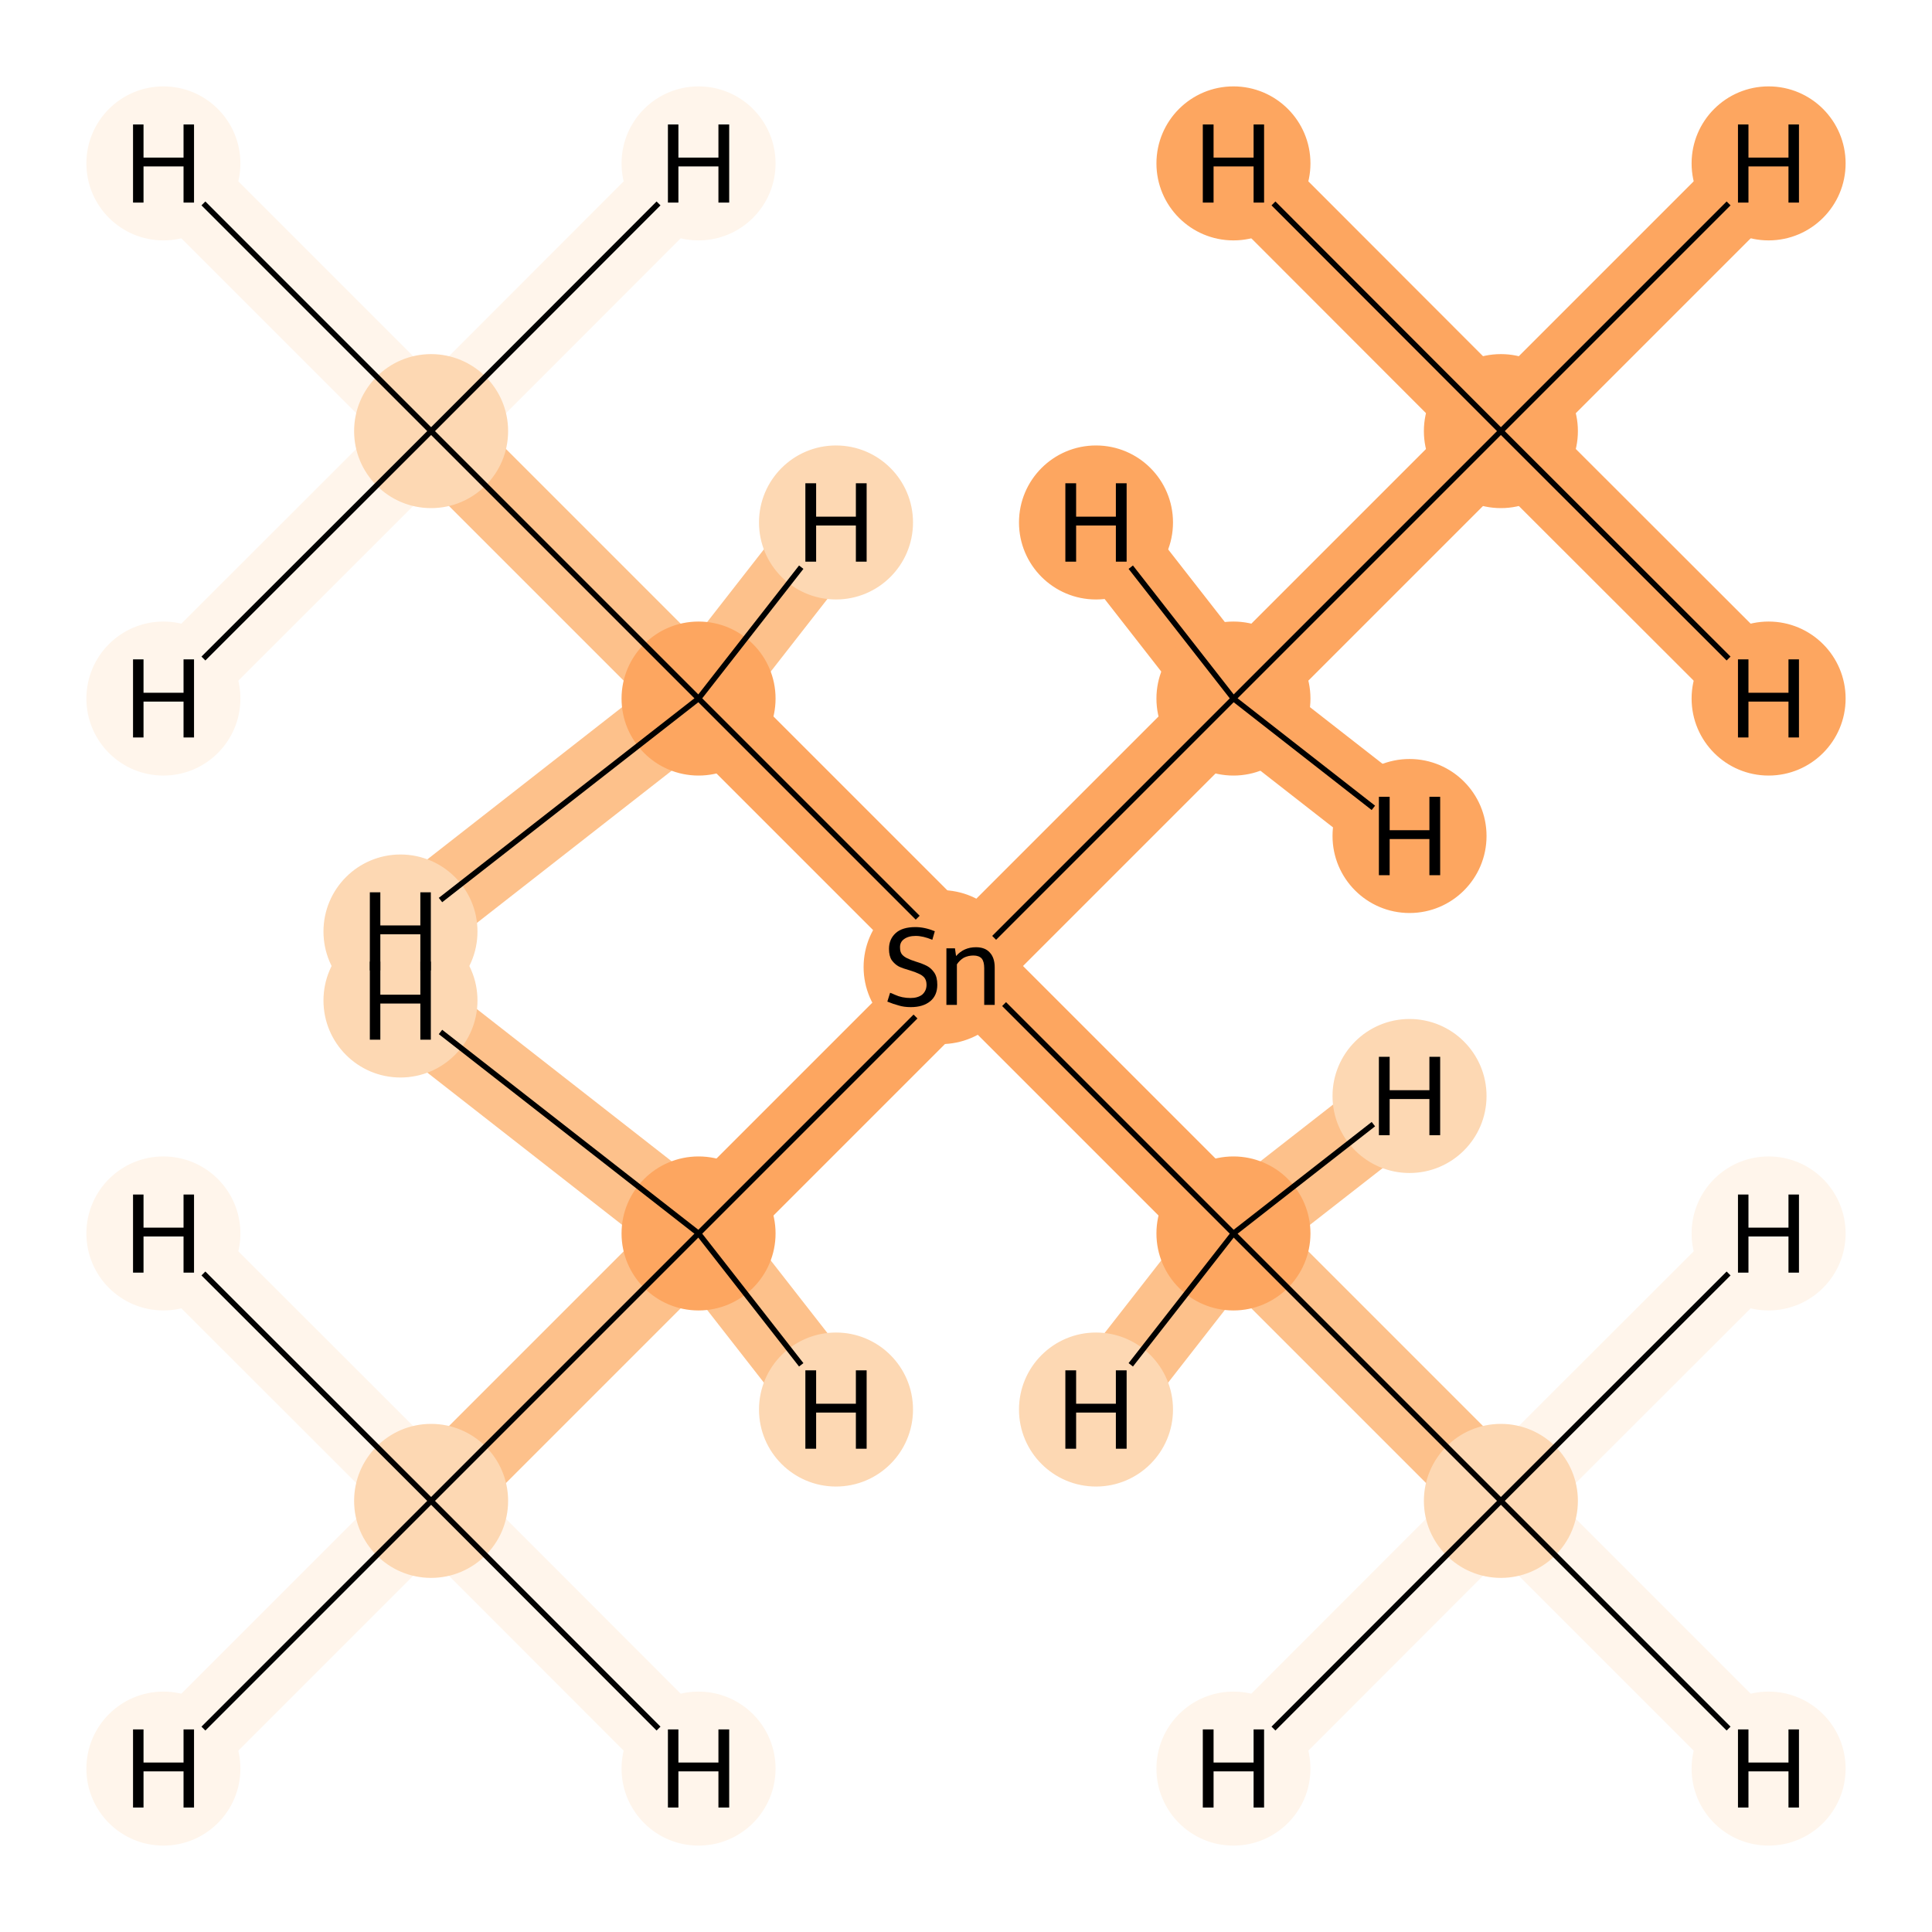 <?xml version='1.0' encoding='iso-8859-1'?>
<svg version='1.1' baseProfile='full'
              xmlns='http://www.w3.org/2000/svg'
                      xmlns:rdkit='http://www.rdkit.org/xml'
                      xmlns:xlink='http://www.w3.org/1999/xlink'
                  xml:space='preserve'
width='700px' height='700px' viewBox='0 0 700 700'>
<!-- END OF HEADER -->
<rect style='opacity:1.0;fill:#FFFFFF;stroke:none' width='700.0' height='700.0' x='0.0' y='0.0'> </rect>
<path d='M 543.8,156.2 L 446.9,253.1' style='fill:none;fill-rule:evenodd;stroke:#FDA660;stroke-width:29.2px;stroke-linecap:butt;stroke-linejoin:miter;stroke-opacity:1' />
<path d='M 543.8,156.2 L 640.8,59.2' style='fill:none;fill-rule:evenodd;stroke:#FDA660;stroke-width:29.2px;stroke-linecap:butt;stroke-linejoin:miter;stroke-opacity:1' />
<path d='M 543.8,156.2 L 640.8,253.1' style='fill:none;fill-rule:evenodd;stroke:#FDA660;stroke-width:29.2px;stroke-linecap:butt;stroke-linejoin:miter;stroke-opacity:1' />
<path d='M 543.8,156.2 L 446.9,59.2' style='fill:none;fill-rule:evenodd;stroke:#FDA660;stroke-width:29.2px;stroke-linecap:butt;stroke-linejoin:miter;stroke-opacity:1' />
<path d='M 446.9,253.1 L 350.0,350.0' style='fill:none;fill-rule:evenodd;stroke:#FDA660;stroke-width:29.2px;stroke-linecap:butt;stroke-linejoin:miter;stroke-opacity:1' />
<path d='M 446.9,253.1 L 397.1,189.3' style='fill:none;fill-rule:evenodd;stroke:#FDA660;stroke-width:29.2px;stroke-linecap:butt;stroke-linejoin:miter;stroke-opacity:1' />
<path d='M 446.9,253.1 L 510.7,302.9' style='fill:none;fill-rule:evenodd;stroke:#FDA660;stroke-width:29.2px;stroke-linecap:butt;stroke-linejoin:miter;stroke-opacity:1' />
<path d='M 350.0,350.0 L 253.1,446.9' style='fill:none;fill-rule:evenodd;stroke:#FDA660;stroke-width:29.2px;stroke-linecap:butt;stroke-linejoin:miter;stroke-opacity:1' />
<path d='M 350.0,350.0 L 446.9,446.9' style='fill:none;fill-rule:evenodd;stroke:#FDA660;stroke-width:29.2px;stroke-linecap:butt;stroke-linejoin:miter;stroke-opacity:1' />
<path d='M 350.0,350.0 L 253.1,253.1' style='fill:none;fill-rule:evenodd;stroke:#FDA660;stroke-width:29.2px;stroke-linecap:butt;stroke-linejoin:miter;stroke-opacity:1' />
<path d='M 253.1,446.9 L 156.2,543.8' style='fill:none;fill-rule:evenodd;stroke:#FDC18B;stroke-width:29.2px;stroke-linecap:butt;stroke-linejoin:miter;stroke-opacity:1' />
<path d='M 253.1,446.9 L 302.9,510.7' style='fill:none;fill-rule:evenodd;stroke:#FDC18B;stroke-width:29.2px;stroke-linecap:butt;stroke-linejoin:miter;stroke-opacity:1' />
<path d='M 253.1,446.9 L 145.1,362.5' style='fill:none;fill-rule:evenodd;stroke:#FDC18B;stroke-width:29.2px;stroke-linecap:butt;stroke-linejoin:miter;stroke-opacity:1' />
<path d='M 156.2,543.8 L 59.2,640.8' style='fill:none;fill-rule:evenodd;stroke:#FFF5EB;stroke-width:29.2px;stroke-linecap:butt;stroke-linejoin:miter;stroke-opacity:1' />
<path d='M 156.2,543.8 L 59.2,446.9' style='fill:none;fill-rule:evenodd;stroke:#FFF5EB;stroke-width:29.2px;stroke-linecap:butt;stroke-linejoin:miter;stroke-opacity:1' />
<path d='M 156.2,543.8 L 253.1,640.8' style='fill:none;fill-rule:evenodd;stroke:#FFF5EB;stroke-width:29.2px;stroke-linecap:butt;stroke-linejoin:miter;stroke-opacity:1' />
<path d='M 446.9,446.9 L 543.8,543.8' style='fill:none;fill-rule:evenodd;stroke:#FDC18B;stroke-width:29.2px;stroke-linecap:butt;stroke-linejoin:miter;stroke-opacity:1' />
<path d='M 446.9,446.9 L 510.7,397.1' style='fill:none;fill-rule:evenodd;stroke:#FDC18B;stroke-width:29.2px;stroke-linecap:butt;stroke-linejoin:miter;stroke-opacity:1' />
<path d='M 446.9,446.9 L 397.1,510.7' style='fill:none;fill-rule:evenodd;stroke:#FDC18B;stroke-width:29.2px;stroke-linecap:butt;stroke-linejoin:miter;stroke-opacity:1' />
<path d='M 543.8,543.8 L 640.8,640.8' style='fill:none;fill-rule:evenodd;stroke:#FFF5EB;stroke-width:29.2px;stroke-linecap:butt;stroke-linejoin:miter;stroke-opacity:1' />
<path d='M 543.8,543.8 L 446.9,640.8' style='fill:none;fill-rule:evenodd;stroke:#FFF5EB;stroke-width:29.2px;stroke-linecap:butt;stroke-linejoin:miter;stroke-opacity:1' />
<path d='M 543.8,543.8 L 640.8,446.9' style='fill:none;fill-rule:evenodd;stroke:#FFF5EB;stroke-width:29.2px;stroke-linecap:butt;stroke-linejoin:miter;stroke-opacity:1' />
<path d='M 253.1,253.1 L 156.2,156.2' style='fill:none;fill-rule:evenodd;stroke:#FDC18B;stroke-width:29.2px;stroke-linecap:butt;stroke-linejoin:miter;stroke-opacity:1' />
<path d='M 253.1,253.1 L 302.9,189.3' style='fill:none;fill-rule:evenodd;stroke:#FDC18B;stroke-width:29.2px;stroke-linecap:butt;stroke-linejoin:miter;stroke-opacity:1' />
<path d='M 253.1,253.1 L 145.1,337.5' style='fill:none;fill-rule:evenodd;stroke:#FDC18B;stroke-width:29.2px;stroke-linecap:butt;stroke-linejoin:miter;stroke-opacity:1' />
<path d='M 156.2,156.2 L 59.2,59.2' style='fill:none;fill-rule:evenodd;stroke:#FFF5EB;stroke-width:29.2px;stroke-linecap:butt;stroke-linejoin:miter;stroke-opacity:1' />
<path d='M 156.2,156.2 L 253.1,59.2' style='fill:none;fill-rule:evenodd;stroke:#FFF5EB;stroke-width:29.2px;stroke-linecap:butt;stroke-linejoin:miter;stroke-opacity:1' />
<path d='M 156.2,156.2 L 59.2,253.1' style='fill:none;fill-rule:evenodd;stroke:#FFF5EB;stroke-width:29.2px;stroke-linecap:butt;stroke-linejoin:miter;stroke-opacity:1' />
<ellipse cx='543.8' cy='156.2' rx='27.4' ry='27.4'  style='fill:#FDA660;fill-rule:evenodd;stroke:#FDA660;stroke-width:1.0px;stroke-linecap:butt;stroke-linejoin:miter;stroke-opacity:1' />
<ellipse cx='446.9' cy='253.1' rx='27.4' ry='27.4'  style='fill:#FDA660;fill-rule:evenodd;stroke:#FDA660;stroke-width:1.0px;stroke-linecap:butt;stroke-linejoin:miter;stroke-opacity:1' />
<ellipse cx='340.9' cy='350.4' rx='27.5' ry='27.4'  style='fill:#FDA660;fill-rule:evenodd;stroke:#FDA660;stroke-width:1.0px;stroke-linecap:butt;stroke-linejoin:miter;stroke-opacity:1' />
<ellipse cx='253.1' cy='446.9' rx='27.4' ry='27.4'  style='fill:#FDA660;fill-rule:evenodd;stroke:#FDA660;stroke-width:1.0px;stroke-linecap:butt;stroke-linejoin:miter;stroke-opacity:1' />
<ellipse cx='156.2' cy='543.8' rx='27.4' ry='27.4'  style='fill:#FDD8B3;fill-rule:evenodd;stroke:#FDD8B3;stroke-width:1.0px;stroke-linecap:butt;stroke-linejoin:miter;stroke-opacity:1' />
<ellipse cx='446.9' cy='446.9' rx='27.4' ry='27.4'  style='fill:#FDA660;fill-rule:evenodd;stroke:#FDA660;stroke-width:1.0px;stroke-linecap:butt;stroke-linejoin:miter;stroke-opacity:1' />
<ellipse cx='543.8' cy='543.8' rx='27.4' ry='27.4'  style='fill:#FDD8B3;fill-rule:evenodd;stroke:#FDD8B3;stroke-width:1.0px;stroke-linecap:butt;stroke-linejoin:miter;stroke-opacity:1' />
<ellipse cx='253.1' cy='253.1' rx='27.4' ry='27.4'  style='fill:#FDA660;fill-rule:evenodd;stroke:#FDA660;stroke-width:1.0px;stroke-linecap:butt;stroke-linejoin:miter;stroke-opacity:1' />
<ellipse cx='156.2' cy='156.2' rx='27.4' ry='27.4'  style='fill:#FDD8B3;fill-rule:evenodd;stroke:#FDD8B3;stroke-width:1.0px;stroke-linecap:butt;stroke-linejoin:miter;stroke-opacity:1' />
<ellipse cx='640.8' cy='59.2' rx='27.4' ry='27.4'  style='fill:#FDA660;fill-rule:evenodd;stroke:#FDA660;stroke-width:1.0px;stroke-linecap:butt;stroke-linejoin:miter;stroke-opacity:1' />
<ellipse cx='640.8' cy='253.1' rx='27.4' ry='27.4'  style='fill:#FDA660;fill-rule:evenodd;stroke:#FDA660;stroke-width:1.0px;stroke-linecap:butt;stroke-linejoin:miter;stroke-opacity:1' />
<ellipse cx='446.9' cy='59.2' rx='27.4' ry='27.4'  style='fill:#FDA660;fill-rule:evenodd;stroke:#FDA660;stroke-width:1.0px;stroke-linecap:butt;stroke-linejoin:miter;stroke-opacity:1' />
<ellipse cx='397.1' cy='189.3' rx='27.4' ry='27.4'  style='fill:#FDA660;fill-rule:evenodd;stroke:#FDA660;stroke-width:1.0px;stroke-linecap:butt;stroke-linejoin:miter;stroke-opacity:1' />
<ellipse cx='510.7' cy='302.9' rx='27.4' ry='27.4'  style='fill:#FDA660;fill-rule:evenodd;stroke:#FDA660;stroke-width:1.0px;stroke-linecap:butt;stroke-linejoin:miter;stroke-opacity:1' />
<ellipse cx='302.9' cy='510.7' rx='27.4' ry='27.4'  style='fill:#FDD8B3;fill-rule:evenodd;stroke:#FDD8B3;stroke-width:1.0px;stroke-linecap:butt;stroke-linejoin:miter;stroke-opacity:1' />
<ellipse cx='145.1' cy='362.5' rx='27.4' ry='27.4'  style='fill:#FDD8B3;fill-rule:evenodd;stroke:#FDD8B3;stroke-width:1.0px;stroke-linecap:butt;stroke-linejoin:miter;stroke-opacity:1' />
<ellipse cx='59.2' cy='640.8' rx='27.4' ry='27.4'  style='fill:#FFF5EB;fill-rule:evenodd;stroke:#FFF5EB;stroke-width:1.0px;stroke-linecap:butt;stroke-linejoin:miter;stroke-opacity:1' />
<ellipse cx='59.2' cy='446.9' rx='27.4' ry='27.4'  style='fill:#FFF5EB;fill-rule:evenodd;stroke:#FFF5EB;stroke-width:1.0px;stroke-linecap:butt;stroke-linejoin:miter;stroke-opacity:1' />
<ellipse cx='253.1' cy='640.8' rx='27.4' ry='27.4'  style='fill:#FFF5EB;fill-rule:evenodd;stroke:#FFF5EB;stroke-width:1.0px;stroke-linecap:butt;stroke-linejoin:miter;stroke-opacity:1' />
<ellipse cx='510.7' cy='397.1' rx='27.4' ry='27.4'  style='fill:#FDD8B3;fill-rule:evenodd;stroke:#FDD8B3;stroke-width:1.0px;stroke-linecap:butt;stroke-linejoin:miter;stroke-opacity:1' />
<ellipse cx='397.1' cy='510.7' rx='27.4' ry='27.4'  style='fill:#FDD8B3;fill-rule:evenodd;stroke:#FDD8B3;stroke-width:1.0px;stroke-linecap:butt;stroke-linejoin:miter;stroke-opacity:1' />
<ellipse cx='640.8' cy='640.8' rx='27.4' ry='27.4'  style='fill:#FFF5EB;fill-rule:evenodd;stroke:#FFF5EB;stroke-width:1.0px;stroke-linecap:butt;stroke-linejoin:miter;stroke-opacity:1' />
<ellipse cx='446.9' cy='640.8' rx='27.4' ry='27.4'  style='fill:#FFF5EB;fill-rule:evenodd;stroke:#FFF5EB;stroke-width:1.0px;stroke-linecap:butt;stroke-linejoin:miter;stroke-opacity:1' />
<ellipse cx='640.8' cy='446.9' rx='27.4' ry='27.4'  style='fill:#FFF5EB;fill-rule:evenodd;stroke:#FFF5EB;stroke-width:1.0px;stroke-linecap:butt;stroke-linejoin:miter;stroke-opacity:1' />
<ellipse cx='302.9' cy='189.3' rx='27.4' ry='27.4'  style='fill:#FDD8B3;fill-rule:evenodd;stroke:#FDD8B3;stroke-width:1.0px;stroke-linecap:butt;stroke-linejoin:miter;stroke-opacity:1' />
<ellipse cx='145.1' cy='337.5' rx='27.4' ry='27.4'  style='fill:#FDD8B3;fill-rule:evenodd;stroke:#FDD8B3;stroke-width:1.0px;stroke-linecap:butt;stroke-linejoin:miter;stroke-opacity:1' />
<ellipse cx='59.2' cy='59.2' rx='27.4' ry='27.4'  style='fill:#FFF5EB;fill-rule:evenodd;stroke:#FFF5EB;stroke-width:1.0px;stroke-linecap:butt;stroke-linejoin:miter;stroke-opacity:1' />
<ellipse cx='253.1' cy='59.2' rx='27.4' ry='27.4'  style='fill:#FFF5EB;fill-rule:evenodd;stroke:#FFF5EB;stroke-width:1.0px;stroke-linecap:butt;stroke-linejoin:miter;stroke-opacity:1' />
<ellipse cx='59.2' cy='253.1' rx='27.4' ry='27.4'  style='fill:#FFF5EB;fill-rule:evenodd;stroke:#FFF5EB;stroke-width:1.0px;stroke-linecap:butt;stroke-linejoin:miter;stroke-opacity:1' />
<path class='bond-0 atom-0 atom-1' d='M 543.8,156.2 L 446.9,253.1' style='fill:none;fill-rule:evenodd;stroke:#000000;stroke-width:2.0px;stroke-linecap:butt;stroke-linejoin:miter;stroke-opacity:1' />
<path class='bond-8 atom-0 atom-9' d='M 543.8,156.2 L 626.3,73.7' style='fill:none;fill-rule:evenodd;stroke:#000000;stroke-width:2.0px;stroke-linecap:butt;stroke-linejoin:miter;stroke-opacity:1' />
<path class='bond-9 atom-0 atom-10' d='M 543.8,156.2 L 626.3,238.6' style='fill:none;fill-rule:evenodd;stroke:#000000;stroke-width:2.0px;stroke-linecap:butt;stroke-linejoin:miter;stroke-opacity:1' />
<path class='bond-10 atom-0 atom-11' d='M 543.8,156.2 L 461.4,73.7' style='fill:none;fill-rule:evenodd;stroke:#000000;stroke-width:2.0px;stroke-linecap:butt;stroke-linejoin:miter;stroke-opacity:1' />
<path class='bond-1 atom-1 atom-2' d='M 446.9,253.1 L 360.2,339.8' style='fill:none;fill-rule:evenodd;stroke:#000000;stroke-width:2.0px;stroke-linecap:butt;stroke-linejoin:miter;stroke-opacity:1' />
<path class='bond-11 atom-1 atom-12' d='M 446.9,253.1 L 409.7,205.5' style='fill:none;fill-rule:evenodd;stroke:#000000;stroke-width:2.0px;stroke-linecap:butt;stroke-linejoin:miter;stroke-opacity:1' />
<path class='bond-12 atom-1 atom-13' d='M 446.9,253.1 L 497.6,292.7' style='fill:none;fill-rule:evenodd;stroke:#000000;stroke-width:2.0px;stroke-linecap:butt;stroke-linejoin:miter;stroke-opacity:1' />
<path class='bond-2 atom-2 atom-3' d='M 331.7,368.3 L 253.1,446.9' style='fill:none;fill-rule:evenodd;stroke:#000000;stroke-width:2.0px;stroke-linecap:butt;stroke-linejoin:miter;stroke-opacity:1' />
<path class='bond-4 atom-2 atom-5' d='M 363.8,363.8 L 446.9,446.9' style='fill:none;fill-rule:evenodd;stroke:#000000;stroke-width:2.0px;stroke-linecap:butt;stroke-linejoin:miter;stroke-opacity:1' />
<path class='bond-6 atom-2 atom-7' d='M 332.5,332.5 L 253.1,253.1' style='fill:none;fill-rule:evenodd;stroke:#000000;stroke-width:2.0px;stroke-linecap:butt;stroke-linejoin:miter;stroke-opacity:1' />
<path class='bond-3 atom-3 atom-4' d='M 253.1,446.9 L 156.2,543.8' style='fill:none;fill-rule:evenodd;stroke:#000000;stroke-width:2.0px;stroke-linecap:butt;stroke-linejoin:miter;stroke-opacity:1' />
<path class='bond-13 atom-3 atom-14' d='M 253.1,446.9 L 290.3,494.5' style='fill:none;fill-rule:evenodd;stroke:#000000;stroke-width:2.0px;stroke-linecap:butt;stroke-linejoin:miter;stroke-opacity:1' />
<path class='bond-14 atom-3 atom-15' d='M 253.1,446.9 L 159.6,373.9' style='fill:none;fill-rule:evenodd;stroke:#000000;stroke-width:2.0px;stroke-linecap:butt;stroke-linejoin:miter;stroke-opacity:1' />
<path class='bond-15 atom-4 atom-16' d='M 156.2,543.8 L 73.7,626.3' style='fill:none;fill-rule:evenodd;stroke:#000000;stroke-width:2.0px;stroke-linecap:butt;stroke-linejoin:miter;stroke-opacity:1' />
<path class='bond-16 atom-4 atom-17' d='M 156.2,543.8 L 73.7,461.4' style='fill:none;fill-rule:evenodd;stroke:#000000;stroke-width:2.0px;stroke-linecap:butt;stroke-linejoin:miter;stroke-opacity:1' />
<path class='bond-17 atom-4 atom-18' d='M 156.2,543.8 L 238.6,626.3' style='fill:none;fill-rule:evenodd;stroke:#000000;stroke-width:2.0px;stroke-linecap:butt;stroke-linejoin:miter;stroke-opacity:1' />
<path class='bond-5 atom-5 atom-6' d='M 446.9,446.9 L 543.8,543.8' style='fill:none;fill-rule:evenodd;stroke:#000000;stroke-width:2.0px;stroke-linecap:butt;stroke-linejoin:miter;stroke-opacity:1' />
<path class='bond-18 atom-5 atom-19' d='M 446.9,446.9 L 497.6,407.3' style='fill:none;fill-rule:evenodd;stroke:#000000;stroke-width:2.0px;stroke-linecap:butt;stroke-linejoin:miter;stroke-opacity:1' />
<path class='bond-19 atom-5 atom-20' d='M 446.9,446.9 L 409.7,494.5' style='fill:none;fill-rule:evenodd;stroke:#000000;stroke-width:2.0px;stroke-linecap:butt;stroke-linejoin:miter;stroke-opacity:1' />
<path class='bond-20 atom-6 atom-21' d='M 543.8,543.8 L 626.3,626.3' style='fill:none;fill-rule:evenodd;stroke:#000000;stroke-width:2.0px;stroke-linecap:butt;stroke-linejoin:miter;stroke-opacity:1' />
<path class='bond-21 atom-6 atom-22' d='M 543.8,543.8 L 461.4,626.3' style='fill:none;fill-rule:evenodd;stroke:#000000;stroke-width:2.0px;stroke-linecap:butt;stroke-linejoin:miter;stroke-opacity:1' />
<path class='bond-22 atom-6 atom-23' d='M 543.8,543.8 L 626.3,461.4' style='fill:none;fill-rule:evenodd;stroke:#000000;stroke-width:2.0px;stroke-linecap:butt;stroke-linejoin:miter;stroke-opacity:1' />
<path class='bond-7 atom-7 atom-8' d='M 253.1,253.1 L 156.2,156.2' style='fill:none;fill-rule:evenodd;stroke:#000000;stroke-width:2.0px;stroke-linecap:butt;stroke-linejoin:miter;stroke-opacity:1' />
<path class='bond-23 atom-7 atom-24' d='M 253.1,253.1 L 290.3,205.5' style='fill:none;fill-rule:evenodd;stroke:#000000;stroke-width:2.0px;stroke-linecap:butt;stroke-linejoin:miter;stroke-opacity:1' />
<path class='bond-24 atom-7 atom-25' d='M 253.1,253.1 L 159.6,326.1' style='fill:none;fill-rule:evenodd;stroke:#000000;stroke-width:2.0px;stroke-linecap:butt;stroke-linejoin:miter;stroke-opacity:1' />
<path class='bond-25 atom-8 atom-26' d='M 156.2,156.2 L 73.7,73.7' style='fill:none;fill-rule:evenodd;stroke:#000000;stroke-width:2.0px;stroke-linecap:butt;stroke-linejoin:miter;stroke-opacity:1' />
<path class='bond-26 atom-8 atom-27' d='M 156.2,156.2 L 238.6,73.7' style='fill:none;fill-rule:evenodd;stroke:#000000;stroke-width:2.0px;stroke-linecap:butt;stroke-linejoin:miter;stroke-opacity:1' />
<path class='bond-27 atom-8 atom-28' d='M 156.2,156.2 L 73.7,238.6' style='fill:none;fill-rule:evenodd;stroke:#000000;stroke-width:2.0px;stroke-linecap:butt;stroke-linejoin:miter;stroke-opacity:1' />
<path  class='atom-2' d='M 322.5 359.7
Q 322.9 359.8, 324.2 360.4
Q 325.5 361.0, 326.9 361.3
Q 328.4 361.6, 329.9 361.6
Q 332.5 361.6, 334.1 360.4
Q 335.7 359.0, 335.7 356.8
Q 335.7 355.2, 334.9 354.2
Q 334.1 353.3, 332.9 352.8
Q 331.7 352.2, 329.7 351.6
Q 327.2 350.9, 325.7 350.2
Q 324.2 349.4, 323.1 347.9
Q 322.1 346.4, 322.1 343.8
Q 322.1 340.3, 324.5 338.1
Q 326.9 335.9, 331.7 335.9
Q 335.0 335.9, 338.7 337.4
L 337.8 340.5
Q 334.4 339.1, 331.8 339.1
Q 329.1 339.1, 327.5 340.3
Q 326.0 341.4, 326.1 343.4
Q 326.1 344.9, 326.8 345.8
Q 327.6 346.7, 328.7 347.2
Q 329.9 347.8, 331.8 348.4
Q 334.4 349.2, 335.9 350.0
Q 337.4 350.8, 338.5 352.4
Q 339.6 354.0, 339.6 356.8
Q 339.6 360.7, 337.0 362.8
Q 334.4 364.9, 330.0 364.9
Q 327.5 364.9, 325.6 364.3
Q 323.7 363.8, 321.5 362.9
L 322.5 359.7
' fill='#000000'/>
<path  class='atom-2' d='M 353.6 343.2
Q 356.9 343.2, 358.6 345.1
Q 360.4 347.0, 360.4 350.5
L 360.4 364.1
L 356.6 364.1
L 356.6 350.8
Q 356.6 348.4, 355.7 347.3
Q 354.7 346.2, 352.7 346.2
Q 350.8 346.2, 349.2 347.0
Q 347.7 347.9, 346.7 349.4
L 346.7 364.1
L 342.9 364.1
L 342.9 343.6
L 346.0 343.6
L 346.4 346.4
Q 349.2 343.2, 353.6 343.2
' fill='#000000'/>
<path  class='atom-9' d='M 629.7 45.1
L 633.5 45.1
L 633.5 57.1
L 648.0 57.1
L 648.0 45.1
L 651.8 45.1
L 651.8 73.4
L 648.0 73.4
L 648.0 60.3
L 633.5 60.3
L 633.5 73.4
L 629.7 73.4
L 629.7 45.1
' fill='#000000'/>
<path  class='atom-10' d='M 629.7 238.9
L 633.5 238.9
L 633.5 251.0
L 648.0 251.0
L 648.0 238.9
L 651.8 238.9
L 651.8 267.2
L 648.0 267.2
L 648.0 254.2
L 633.5 254.2
L 633.5 267.2
L 629.7 267.2
L 629.7 238.9
' fill='#000000'/>
<path  class='atom-11' d='M 435.8 45.1
L 439.7 45.1
L 439.7 57.1
L 454.2 57.1
L 454.2 45.1
L 458.0 45.1
L 458.0 73.4
L 454.2 73.4
L 454.2 60.3
L 439.7 60.3
L 439.7 73.4
L 435.8 73.4
L 435.8 45.1
' fill='#000000'/>
<path  class='atom-12' d='M 386.0 175.1
L 389.9 175.1
L 389.9 187.2
L 404.3 187.2
L 404.3 175.1
L 408.2 175.1
L 408.2 203.5
L 404.3 203.5
L 404.3 190.4
L 389.9 190.4
L 389.9 203.5
L 386.0 203.5
L 386.0 175.1
' fill='#000000'/>
<path  class='atom-13' d='M 499.6 288.7
L 503.5 288.7
L 503.5 300.8
L 517.9 300.8
L 517.9 288.7
L 521.8 288.7
L 521.8 317.1
L 517.9 317.1
L 517.9 304.0
L 503.5 304.0
L 503.5 317.1
L 499.6 317.1
L 499.6 288.7
' fill='#000000'/>
<path  class='atom-14' d='M 291.8 496.5
L 295.7 496.5
L 295.7 508.6
L 310.1 508.6
L 310.1 496.5
L 314.0 496.5
L 314.0 524.9
L 310.1 524.9
L 310.1 511.8
L 295.7 511.8
L 295.7 524.9
L 291.8 524.9
L 291.8 496.5
' fill='#000000'/>
<path  class='atom-15' d='M 134.0 348.4
L 137.8 348.4
L 137.8 360.4
L 152.3 360.4
L 152.3 348.4
L 156.1 348.4
L 156.1 376.7
L 152.3 376.7
L 152.3 363.6
L 137.8 363.6
L 137.8 376.7
L 134.0 376.7
L 134.0 348.4
' fill='#000000'/>
<path  class='atom-16' d='M 48.2 626.6
L 52.0 626.6
L 52.0 638.6
L 66.5 638.6
L 66.5 626.6
L 70.3 626.6
L 70.3 654.9
L 66.5 654.9
L 66.5 641.8
L 52.0 641.8
L 52.0 654.9
L 48.2 654.9
L 48.2 626.6
' fill='#000000'/>
<path  class='atom-17' d='M 48.2 432.8
L 52.0 432.8
L 52.0 444.8
L 66.5 444.8
L 66.5 432.8
L 70.3 432.8
L 70.3 461.1
L 66.5 461.1
L 66.5 448.0
L 52.0 448.0
L 52.0 461.1
L 48.2 461.1
L 48.2 432.8
' fill='#000000'/>
<path  class='atom-18' d='M 242.0 626.6
L 245.8 626.6
L 245.8 638.6
L 260.3 638.6
L 260.3 626.6
L 264.2 626.6
L 264.2 654.9
L 260.3 654.9
L 260.3 641.8
L 245.8 641.8
L 245.8 654.9
L 242.0 654.9
L 242.0 626.6
' fill='#000000'/>
<path  class='atom-19' d='M 499.6 382.9
L 503.5 382.9
L 503.5 395.0
L 517.9 395.0
L 517.9 382.9
L 521.8 382.9
L 521.8 411.3
L 517.9 411.3
L 517.9 398.2
L 503.5 398.2
L 503.5 411.3
L 499.6 411.3
L 499.6 382.9
' fill='#000000'/>
<path  class='atom-20' d='M 386.0 496.5
L 389.9 496.5
L 389.9 508.6
L 404.3 508.6
L 404.3 496.5
L 408.2 496.5
L 408.2 524.9
L 404.3 524.9
L 404.3 511.8
L 389.9 511.8
L 389.9 524.9
L 386.0 524.9
L 386.0 496.5
' fill='#000000'/>
<path  class='atom-21' d='M 629.7 626.6
L 633.5 626.6
L 633.5 638.6
L 648.0 638.6
L 648.0 626.6
L 651.8 626.6
L 651.8 654.9
L 648.0 654.9
L 648.0 641.8
L 633.5 641.8
L 633.5 654.9
L 629.7 654.9
L 629.7 626.6
' fill='#000000'/>
<path  class='atom-22' d='M 435.8 626.6
L 439.7 626.6
L 439.7 638.6
L 454.2 638.6
L 454.2 626.6
L 458.0 626.6
L 458.0 654.9
L 454.2 654.9
L 454.2 641.8
L 439.7 641.8
L 439.7 654.9
L 435.8 654.9
L 435.8 626.6
' fill='#000000'/>
<path  class='atom-23' d='M 629.7 432.8
L 633.5 432.8
L 633.5 444.8
L 648.0 444.8
L 648.0 432.8
L 651.8 432.8
L 651.8 461.1
L 648.0 461.1
L 648.0 448.0
L 633.5 448.0
L 633.5 461.1
L 629.7 461.1
L 629.7 432.8
' fill='#000000'/>
<path  class='atom-24' d='M 291.8 175.1
L 295.7 175.1
L 295.7 187.2
L 310.1 187.2
L 310.1 175.1
L 314.0 175.1
L 314.0 203.5
L 310.1 203.5
L 310.1 190.4
L 295.7 190.4
L 295.7 203.5
L 291.8 203.5
L 291.8 175.1
' fill='#000000'/>
<path  class='atom-25' d='M 134.0 323.3
L 137.8 323.3
L 137.8 335.3
L 152.3 335.3
L 152.3 323.3
L 156.1 323.3
L 156.1 351.6
L 152.3 351.6
L 152.3 338.5
L 137.8 338.5
L 137.8 351.6
L 134.0 351.6
L 134.0 323.3
' fill='#000000'/>
<path  class='atom-26' d='M 48.2 45.1
L 52.0 45.1
L 52.0 57.1
L 66.5 57.1
L 66.5 45.1
L 70.3 45.1
L 70.3 73.4
L 66.5 73.4
L 66.5 60.3
L 52.0 60.3
L 52.0 73.4
L 48.2 73.4
L 48.2 45.1
' fill='#000000'/>
<path  class='atom-27' d='M 242.0 45.1
L 245.8 45.1
L 245.8 57.1
L 260.3 57.1
L 260.3 45.1
L 264.2 45.1
L 264.2 73.4
L 260.3 73.4
L 260.3 60.3
L 245.8 60.3
L 245.8 73.4
L 242.0 73.4
L 242.0 45.1
' fill='#000000'/>
<path  class='atom-28' d='M 48.2 238.9
L 52.0 238.9
L 52.0 251.0
L 66.5 251.0
L 66.5 238.9
L 70.3 238.9
L 70.3 267.2
L 66.5 267.2
L 66.5 254.2
L 52.0 254.2
L 52.0 267.2
L 48.2 267.2
L 48.2 238.9
' fill='#000000'/>
</svg>
